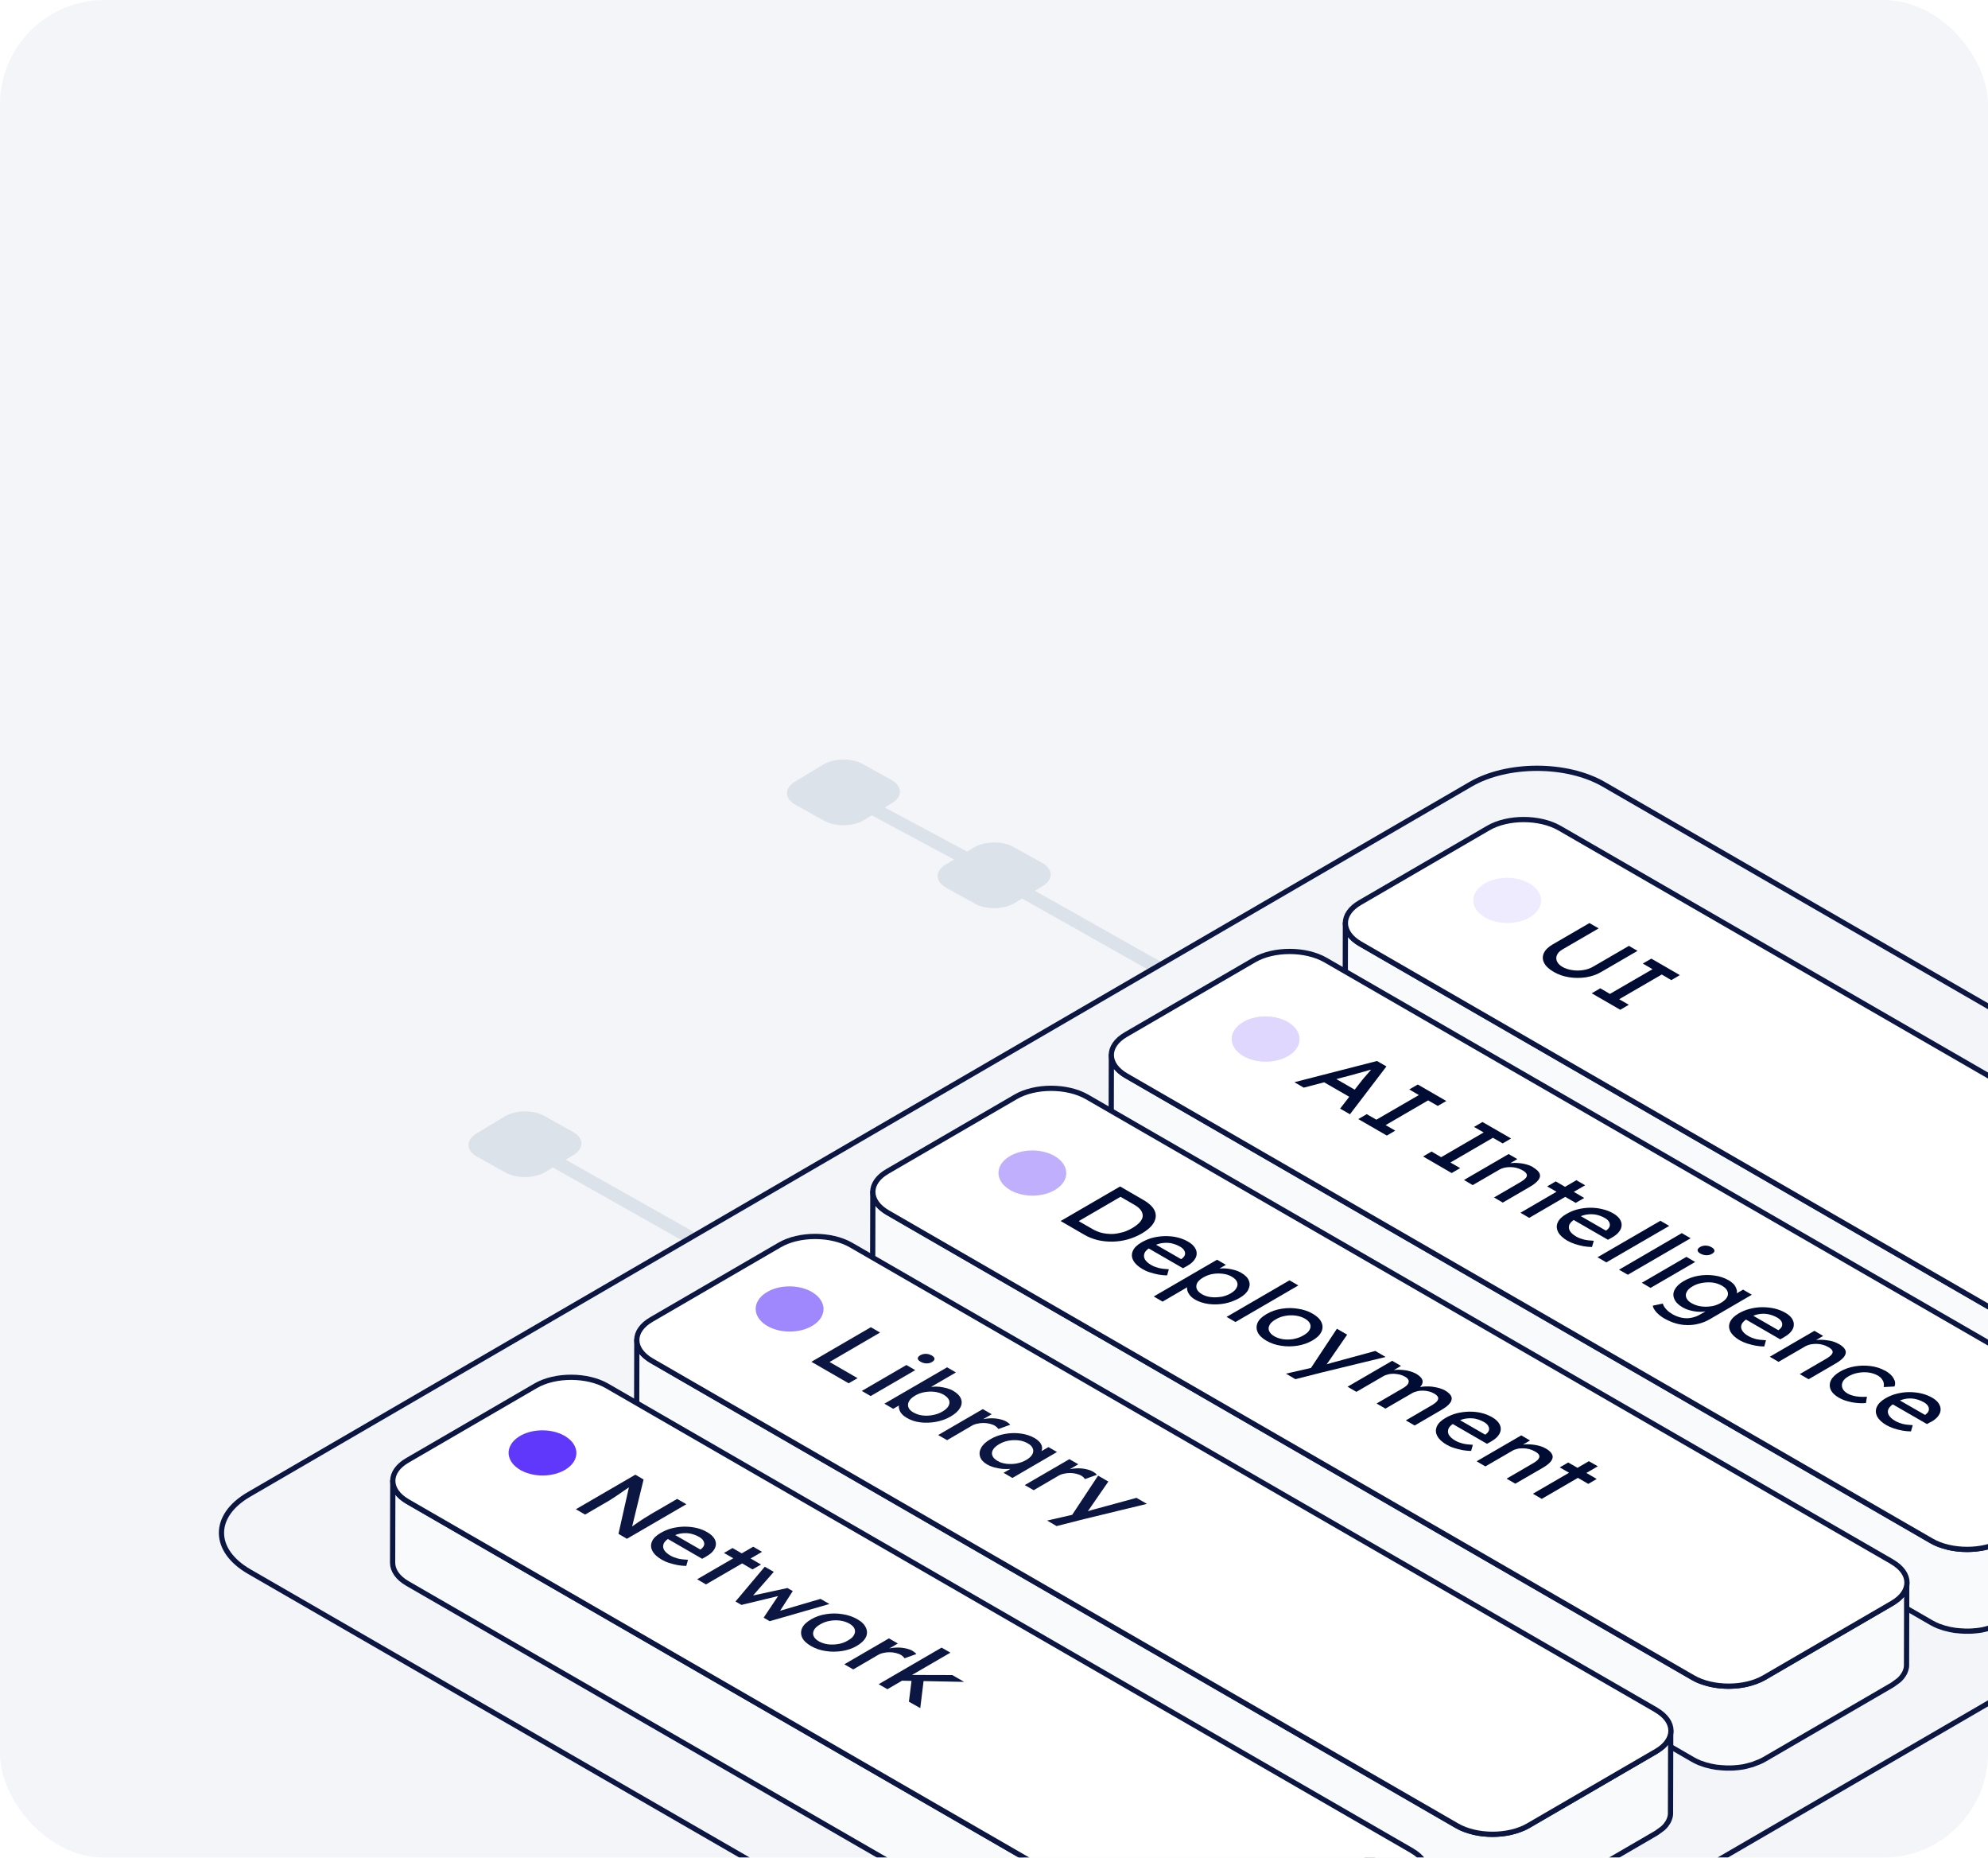 <svg xmlns="http://www.w3.org/2000/svg" width="304" height="284" fill="none" viewBox="0 0 304 284"><g filter="url(#filter0_b_14_971)"><g clip-path="url(#clip0_14_971)"><rect width="304" height="284" fill="#F3F5F8" rx="16"/><path stroke="#DCE2EA" stroke-miterlimit="10" stroke-width="2" d="M154.211 135.046L188.347 154.303"/><path stroke="#DCE2EA" stroke-miterlimit="10" stroke-width="2" d="M82.462 176.167L116.597 195.423"/><path fill="#DCE2EA" d="M87.614 173.051C89.312 173.995 89.345 175.577 87.694 176.578L83.403 179.177C81.745 180.177 79.031 180.226 77.333 179.282L72.929 176.828C71.23 175.884 71.198 174.31 72.856 173.301L77.148 170.702C78.806 169.702 81.519 169.653 83.218 170.597L87.622 173.051H87.614Z"/><path fill="#DCE2EA" d="M159.364 131.931C161.063 132.876 161.095 134.457 159.444 135.458L155.153 138.057C153.495 139.058 150.782 139.106 149.083 138.162L144.679 135.708C142.98 134.764 142.948 133.19 144.607 132.182L148.898 129.583C150.556 128.582 153.269 128.534 154.968 129.478L159.372 131.931H159.364Z"/><path stroke="#DCE2EA" stroke-miterlimit="10" stroke-width="2" d="M131.167 122.372L151.164 133.088"/><path fill="#DCE2EA" d="M136.319 119.257C138.017 120.201 138.05 121.783 136.399 122.783L132.108 125.382C130.449 126.383 127.736 126.431 126.038 125.487L121.634 123.034C119.935 122.089 119.903 120.516 121.561 119.507L125.852 116.908C127.511 115.907 130.224 115.859 131.923 116.803L136.327 119.257H136.319Z"/><path fill="#F3F5F8" stroke="#0B1742" stroke-linejoin="round" stroke-width=".8" d="M385.797 201.055C391.435 204.313 391.465 209.587 385.858 212.845L199.037 321.41C193.43 324.668 184.322 324.668 178.685 321.41L38.114 240.274C32.477 237.016 32.446 231.742 38.053 228.484L224.875 119.904C230.482 116.646 239.589 116.646 245.227 119.904L385.797 201.055Z"/><path fill="#F9FAFB" stroke="#0B1742" stroke-linejoin="round" stroke-width=".8" d="M363.742 201.665C363.742 201.665 363.742 201.727 363.712 201.757C363.619 202.003 363.497 202.233 363.343 202.479C363.312 202.525 363.281 202.556 363.251 202.602C363.082 202.833 362.882 203.063 362.636 203.278C362.483 203.416 362.283 203.539 362.099 203.678C361.945 203.785 361.807 203.908 361.622 204.016L342.035 215.399C341.574 215.66 341.052 215.875 340.514 216.06C340.33 216.121 340.13 216.183 339.93 216.244C339.669 216.321 339.423 216.382 339.162 216.444C338.855 216.505 338.548 216.567 338.225 216.598C338.148 216.598 338.071 216.628 337.995 216.628C337.565 216.674 337.134 216.69 336.704 216.705C336.627 216.705 336.566 216.705 336.489 216.705C336.059 216.705 335.629 216.674 335.214 216.628C335.153 216.628 335.091 216.628 335.014 216.613C334.6 216.567 334.185 216.49 333.77 216.398C333.693 216.382 333.616 216.367 333.555 216.336C333.186 216.244 332.833 216.137 332.48 216.014C332.418 215.998 332.357 215.968 332.295 215.952C331.88 215.799 331.481 215.614 331.128 215.399L208.012 144.301C207.628 144.086 207.305 143.84 207.013 143.594C206.153 142.842 205.738 141.981 205.738 141.121L205.707 153.642C205.707 154.794 206.46 155.946 207.981 156.822L331.112 227.904C331.466 228.104 331.834 228.288 332.218 228.442C332.234 228.442 332.264 228.442 332.28 228.457C332.341 228.488 332.403 228.504 332.464 228.519C332.695 228.596 332.91 228.688 333.14 228.749C333.263 228.78 333.401 228.811 333.524 228.841C333.601 228.857 333.662 228.872 333.739 228.903C333.801 228.903 333.862 228.934 333.939 228.949C334.185 228.995 334.446 229.041 334.707 229.087C334.799 229.087 334.891 229.103 334.984 229.118C335.045 229.118 335.106 229.118 335.183 229.133C335.275 229.133 335.368 229.164 335.46 229.164C335.706 229.179 335.967 229.195 336.228 229.21C336.305 229.21 336.382 229.21 336.458 229.21C336.535 229.21 336.597 229.21 336.673 229.21C336.781 229.21 336.904 229.21 337.011 229.21C337.303 229.21 337.58 229.179 337.872 229.149C337.902 229.149 337.933 229.149 337.964 229.149C338.041 229.149 338.118 229.133 338.194 229.118C338.409 229.087 338.64 229.072 338.855 229.026C338.947 229.01 339.039 228.98 339.132 228.964C339.393 228.903 339.654 228.841 339.9 228.765C340.038 228.734 340.176 228.703 340.314 228.657C340.376 228.642 340.422 228.596 340.483 228.58C341.021 228.396 341.543 228.181 342.004 227.92L361.592 216.536C361.592 216.536 361.653 216.505 361.684 216.475C361.837 216.382 361.93 216.29 362.068 216.198C362.252 216.06 362.452 215.937 362.606 215.799C362.606 215.799 362.636 215.768 362.652 215.768C362.836 215.599 362.99 215.43 363.128 215.261C363.159 215.215 363.174 215.184 363.205 215.138C363.235 215.092 363.266 215.061 363.297 215.015C363.343 214.938 363.404 214.877 363.435 214.8C363.512 214.662 363.589 214.508 363.635 214.37C363.635 214.355 363.635 214.324 363.65 214.308C363.65 214.278 363.666 214.247 363.681 214.232C363.712 214.139 363.742 214.047 363.758 213.955C363.788 213.802 363.804 213.663 363.804 213.51C363.804 213.494 363.804 213.464 363.804 213.448L363.835 200.928C363.835 201.189 363.788 201.45 363.696 201.711L363.742 201.665Z"/><path fill="#fff" stroke="#0B1742" stroke-linejoin="round" stroke-width=".8" d="M361.591 197.702C364.618 199.453 364.633 202.264 361.638 204.016L342.05 215.399C339.055 217.151 334.154 217.151 331.143 215.399L208.012 144.301C204.985 142.55 204.97 139.723 207.981 137.987L227.568 126.604C230.564 124.852 235.449 124.868 238.476 126.604L361.607 197.686L361.591 197.702Z"/><path fill="#F9FAFB" stroke="#0B1742" stroke-linejoin="round" stroke-width=".8" d="M327.951 221.846C327.951 221.846 327.951 221.907 327.921 221.938C327.828 222.184 327.706 222.414 327.552 222.66C327.521 222.706 327.49 222.737 327.46 222.783C327.291 223.014 327.091 223.244 326.845 223.459C326.692 223.597 326.492 223.72 326.307 223.858C326.154 223.966 326.016 224.089 325.831 224.196L306.244 235.58C305.783 235.841 305.261 236.056 304.723 236.241C304.539 236.302 304.339 236.364 304.139 236.425C303.878 236.502 303.632 236.563 303.371 236.625C303.064 236.686 302.757 236.748 302.434 236.778C302.357 236.778 302.28 236.809 302.204 236.809C301.773 236.855 301.343 236.871 300.913 236.886C300.836 236.886 300.775 236.886 300.698 236.886C300.268 236.886 299.838 236.855 299.423 236.809C299.362 236.809 299.3 236.809 299.223 236.794C298.808 236.748 298.394 236.671 297.979 236.579C297.902 236.563 297.825 236.548 297.764 236.517C297.395 236.425 297.042 236.318 296.688 236.195C296.627 236.179 296.566 236.149 296.504 236.133C296.089 235.98 295.69 235.795 295.337 235.58L172.221 164.467C171.837 164.252 171.514 164.006 171.222 163.76C170.362 163.007 169.947 162.147 169.947 161.287L169.916 173.807C169.916 174.959 170.669 176.112 172.19 176.987L295.321 248.07C295.674 248.27 296.043 248.454 296.427 248.608C296.443 248.608 296.473 248.608 296.489 248.623C296.55 248.654 296.612 248.669 296.673 248.684C296.904 248.761 297.119 248.853 297.349 248.915C297.472 248.946 297.61 248.976 297.733 249.007C297.81 249.022 297.871 249.038 297.948 249.068C298.01 249.068 298.071 249.099 298.148 249.115C298.394 249.161 298.655 249.207 298.916 249.253C299.008 249.253 299.1 249.268 299.193 249.284C299.254 249.284 299.315 249.284 299.392 249.299C299.484 249.299 299.577 249.33 299.669 249.33C299.915 249.345 300.176 249.36 300.437 249.376C300.514 249.376 300.591 249.376 300.667 249.376C300.744 249.376 300.806 249.376 300.882 249.376C300.99 249.376 301.113 249.376 301.22 249.376C301.512 249.376 301.789 249.345 302.081 249.314C302.111 249.314 302.142 249.314 302.173 249.314C302.25 249.314 302.326 249.299 302.403 249.284C302.618 249.253 302.849 249.237 303.064 249.191C303.156 249.176 303.248 249.145 303.34 249.13C303.602 249.068 303.863 249.007 304.109 248.93C304.247 248.899 304.385 248.869 304.523 248.823C304.585 248.807 304.631 248.761 304.692 248.746C305.23 248.561 305.752 248.346 306.213 248.085L325.801 236.702C325.801 236.702 325.862 236.671 325.893 236.64C326.046 236.548 326.139 236.456 326.277 236.364C326.461 236.225 326.661 236.102 326.814 235.964C326.814 235.964 326.845 235.933 326.861 235.933C327.045 235.764 327.199 235.595 327.337 235.426C327.368 235.38 327.383 235.35 327.414 235.304C327.444 235.257 327.475 235.227 327.506 235.181C327.552 235.104 327.613 235.042 327.644 234.966C327.721 234.827 327.798 234.674 327.844 234.535C327.844 234.52 327.844 234.489 327.859 234.474C327.859 234.443 327.874 234.413 327.89 234.397C327.921 234.305 327.951 234.213 327.967 234.121C327.997 233.967 328.013 233.829 328.013 233.675C328.013 233.66 328.013 233.629 328.013 233.614L328.043 221.093C328.043 221.354 327.997 221.616 327.905 221.877L327.951 221.846Z"/><path fill="#fff" stroke="#0B1742" stroke-linejoin="round" stroke-width=".8" d="M325.801 217.867C328.827 219.619 328.842 222.43 325.847 224.181L306.259 235.565C303.264 237.316 298.363 237.316 295.352 235.565L172.221 164.467C169.194 162.716 169.179 159.889 172.19 158.153L191.777 146.769C194.773 145.018 199.658 145.033 202.685 146.769L325.816 217.852L325.801 217.867Z"/><path fill="#F9FAFB" stroke="#0B1742" stroke-linejoin="round" stroke-width=".8" d="M291.48 242.756C291.48 242.756 291.48 242.818 291.449 242.849C291.357 243.094 291.234 243.325 291.08 243.571C291.05 243.617 291.019 243.647 290.988 243.693C290.819 243.924 290.619 244.154 290.374 244.369C290.22 244.508 290.02 244.631 289.836 244.769C289.682 244.876 289.544 244.999 289.36 245.107L269.772 256.491C269.311 256.752 268.789 256.967 268.251 257.151C268.067 257.213 267.867 257.274 267.668 257.335C267.407 257.412 267.161 257.474 266.9 257.535C266.592 257.597 266.285 257.658 265.962 257.689C265.886 257.689 265.809 257.72 265.732 257.72C265.302 257.766 264.872 257.781 264.442 257.796C264.365 257.796 264.303 257.796 264.226 257.796C263.796 257.796 263.366 257.766 262.951 257.72C262.89 257.72 262.828 257.72 262.752 257.704C262.337 257.658 261.922 257.581 261.507 257.489C261.431 257.474 261.354 257.458 261.292 257.428C260.924 257.335 260.57 257.228 260.217 257.105C260.155 257.09 260.094 257.059 260.032 257.044C259.618 256.89 259.218 256.706 258.865 256.491L135.749 185.392C135.365 185.177 135.042 184.932 134.751 184.686C133.89 183.933 133.475 183.073 133.475 182.212L133.445 194.733C133.445 195.885 134.198 197.037 135.718 197.913L258.85 268.996C259.203 269.195 259.572 269.38 259.956 269.533C259.971 269.533 260.002 269.533 260.017 269.549C260.079 269.579 260.14 269.595 260.201 269.61C260.432 269.687 260.647 269.779 260.877 269.841C261 269.871 261.139 269.902 261.262 269.933C261.338 269.948 261.4 269.964 261.477 269.994C261.538 269.994 261.599 270.025 261.676 270.04C261.922 270.086 262.183 270.133 262.444 270.179C262.537 270.179 262.629 270.194 262.721 270.209C262.782 270.209 262.844 270.209 262.921 270.225C263.013 270.225 263.105 270.255 263.197 270.255C263.443 270.271 263.704 270.286 263.965 270.301C264.042 270.301 264.119 270.301 264.196 270.301C264.273 270.301 264.334 270.301 264.411 270.301C264.518 270.301 264.641 270.301 264.749 270.301C265.041 270.301 265.317 270.271 265.609 270.24C265.64 270.24 265.671 270.24 265.701 270.24C265.778 270.24 265.855 270.225 265.932 270.209C266.147 270.179 266.377 270.163 266.592 270.117C266.685 270.102 266.777 270.071 266.869 270.056C267.13 269.994 267.391 269.933 267.637 269.856C267.775 269.825 267.914 269.795 268.052 269.748C268.113 269.733 268.159 269.687 268.221 269.672C268.758 269.487 269.281 269.272 269.742 269.011L289.329 257.627C289.329 257.627 289.39 257.597 289.421 257.566C289.575 257.474 289.667 257.382 289.805 257.289C289.99 257.151 290.189 257.028 290.343 256.89C290.343 256.89 290.374 256.859 290.389 256.859C290.573 256.69 290.727 256.521 290.865 256.352C290.896 256.306 290.911 256.275 290.942 256.229C290.973 256.183 291.003 256.153 291.034 256.106C291.08 256.03 291.142 255.968 291.172 255.891C291.249 255.753 291.326 255.599 291.372 255.461C291.372 255.446 291.372 255.415 291.388 255.4C291.388 255.369 291.403 255.338 291.418 255.323C291.449 255.231 291.48 255.139 291.495 255.046C291.526 254.893 291.541 254.755 291.541 254.601C291.541 254.586 291.541 254.555 291.541 254.539L291.572 242.019C291.572 242.28 291.526 242.541 291.434 242.802L291.48 242.756Z"/><path fill="#fff" stroke="#0B1742" stroke-linejoin="round" stroke-width=".8" d="M289.329 238.777C292.355 240.529 292.371 243.34 289.375 245.091L269.788 256.475C266.792 258.226 261.891 258.226 258.88 256.475L135.749 185.392C132.723 183.641 132.707 180.814 135.719 179.078L155.306 167.694C158.302 165.943 163.187 165.958 166.213 167.694L289.344 238.777H289.329Z"/><path fill="#F9FAFB" stroke="#0B1742" stroke-linejoin="round" stroke-width=".8" d="M255.387 265.401C255.387 265.401 255.387 265.462 255.357 265.493C255.264 265.739 255.142 265.969 254.988 266.215C254.957 266.261 254.926 266.292 254.896 266.338C254.727 266.568 254.527 266.799 254.281 267.014C254.128 267.152 253.928 267.275 253.744 267.413C253.59 267.521 253.452 267.644 253.267 267.751L233.68 279.135C233.219 279.396 232.697 279.611 232.159 279.796C231.975 279.857 231.775 279.919 231.575 279.98C231.314 280.057 231.068 280.118 230.807 280.18C230.5 280.241 230.193 280.303 229.87 280.333C229.793 280.333 229.716 280.364 229.64 280.364C229.209 280.41 228.779 280.426 228.349 280.441C228.272 280.441 228.211 280.441 228.134 280.441C227.704 280.441 227.274 280.41 226.859 280.364C226.798 280.364 226.736 280.364 226.659 280.349C226.244 280.303 225.83 280.226 225.415 280.134C225.338 280.118 225.261 280.103 225.2 280.072C224.831 279.98 224.478 279.872 224.124 279.75C224.063 279.734 224.002 279.703 223.94 279.688C223.525 279.534 223.126 279.35 222.773 279.135L99.657 208.037C99.273 207.822 98.95 207.576 98.658 207.33C97.798 206.578 97.383 205.717 97.383 204.857L97.352 217.377C97.352 218.53 98.105 219.682 99.626 220.558L222.757 291.64C223.111 291.84 223.479 292.024 223.863 292.178C223.879 292.178 223.909 292.178 223.925 292.193C223.986 292.224 224.048 292.239 224.109 292.255C224.34 292.332 224.555 292.424 224.785 292.485C224.908 292.516 225.046 292.547 225.169 292.577C225.246 292.593 225.307 292.608 225.384 292.639C225.446 292.639 225.507 292.67 225.584 292.685C225.83 292.731 226.091 292.777 226.352 292.823C226.444 292.823 226.536 292.838 226.629 292.854C226.69 292.854 226.751 292.854 226.828 292.869C226.92 292.869 227.013 292.9 227.105 292.9C227.351 292.915 227.612 292.931 227.873 292.946C227.95 292.946 228.027 292.946 228.103 292.946C228.18 292.946 228.242 292.946 228.318 292.946C228.426 292.946 228.549 292.946 228.656 292.946C228.948 292.946 229.225 292.915 229.517 292.885C229.547 292.885 229.578 292.885 229.609 292.885C229.686 292.885 229.763 292.869 229.839 292.854C230.054 292.823 230.285 292.808 230.5 292.762C230.592 292.746 230.684 292.716 230.776 292.7C231.038 292.639 231.299 292.577 231.545 292.501C231.683 292.47 231.821 292.439 231.959 292.393C232.021 292.378 232.067 292.332 232.128 292.316C232.666 292.132 233.188 291.917 233.649 291.656L253.237 280.272C253.237 280.272 253.298 280.241 253.329 280.21C253.482 280.118 253.575 280.026 253.713 279.934C253.897 279.796 254.097 279.673 254.251 279.534C254.251 279.534 254.281 279.504 254.297 279.504C254.481 279.335 254.635 279.166 254.773 278.997C254.804 278.951 254.819 278.92 254.85 278.874C254.88 278.828 254.911 278.797 254.942 278.751C254.988 278.674 255.049 278.613 255.08 278.536C255.157 278.398 255.234 278.244 255.28 278.106C255.28 278.09 255.28 278.06 255.295 278.044C255.295 278.014 255.311 277.983 255.326 277.968C255.357 277.875 255.387 277.783 255.403 277.691C255.433 277.537 255.449 277.399 255.449 277.245C255.449 277.23 255.449 277.199 255.449 277.184L255.48 264.664C255.48 264.925 255.433 265.186 255.341 265.447L255.387 265.401Z"/><path fill="#fff" stroke="#0B1742" stroke-linejoin="round" stroke-width=".8" d="M253.236 261.422C256.263 263.173 256.278 265.984 253.283 267.736L233.695 279.119C230.699 280.871 225.799 280.871 222.788 279.119L99.657 208.037C96.63 206.285 96.615 203.459 99.626 201.723L119.213 190.339C122.209 188.588 127.094 188.603 130.121 190.339L253.252 261.422H253.236Z"/><path fill="#F9FAFB" stroke="#0B1742" stroke-linejoin="round" stroke-width=".8" d="M218.073 286.935C218.073 286.935 218.073 286.997 218.042 287.027C217.95 287.273 217.827 287.503 217.673 287.749C217.643 287.795 217.612 287.826 217.581 287.872C217.412 288.103 217.212 288.333 216.967 288.548C216.813 288.686 216.613 288.809 216.429 288.948C216.275 289.055 216.137 289.178 215.953 289.286L196.365 300.669C195.904 300.93 195.382 301.145 194.844 301.33C194.66 301.391 194.46 301.453 194.261 301.514C194 301.591 193.754 301.652 193.493 301.714C193.185 301.775 192.878 301.837 192.555 301.868C192.479 301.868 192.402 301.898 192.325 301.898C191.895 301.944 191.465 301.96 191.035 301.975C190.958 301.975 190.896 301.975 190.819 301.975C190.389 301.975 189.959 301.944 189.544 301.898C189.483 301.898 189.421 301.898 189.345 301.883C188.93 301.837 188.515 301.76 188.1 301.668C188.023 301.652 187.947 301.637 187.885 301.606C187.517 301.514 187.163 301.407 186.81 301.284C186.748 301.268 186.687 301.238 186.625 301.222C186.211 301.069 185.811 300.884 185.458 300.669L62.342 229.571C61.958 229.356 61.635 229.11 61.343 228.864C60.483 228.112 60.068 227.251 60.068 226.391L60.038 238.912C60.038 240.064 60.791 241.216 62.311 242.092L185.443 313.174C185.796 313.374 186.165 313.558 186.549 313.712C186.564 313.712 186.595 313.712 186.61 313.727C186.672 313.758 186.733 313.774 186.794 313.789C187.025 313.866 187.24 313.958 187.47 314.019C187.593 314.05 187.732 314.081 187.854 314.111C187.931 314.127 187.993 314.142 188.07 314.173C188.131 314.173 188.192 314.204 188.269 314.219C188.515 314.265 188.776 314.311 189.037 314.357C189.13 314.357 189.222 314.373 189.314 314.388C189.375 314.388 189.437 314.388 189.514 314.403C189.606 314.403 189.698 314.434 189.79 314.434C190.036 314.449 190.297 314.465 190.558 314.48C190.635 314.48 190.712 314.48 190.789 314.48C190.866 314.48 190.927 314.48 191.004 314.48C191.111 314.48 191.234 314.48 191.342 314.48C191.634 314.48 191.91 314.449 192.202 314.419C192.233 314.419 192.264 314.419 192.294 314.419C192.371 314.419 192.448 314.403 192.525 314.388C192.74 314.357 192.97 314.342 193.185 314.296C193.277 314.28 193.37 314.25 193.462 314.234C193.723 314.173 193.984 314.112 194.23 314.035C194.368 314.004 194.506 313.973 194.645 313.927C194.706 313.912 194.752 313.866 194.814 313.85C195.351 313.666 195.874 313.451 196.335 313.19L215.922 301.806C215.922 301.806 215.983 301.775 216.014 301.745C216.168 301.652 216.26 301.56 216.398 301.468C216.583 301.33 216.782 301.207 216.936 301.069C216.936 301.069 216.967 301.038 216.982 301.038C217.166 300.869 217.32 300.7 217.458 300.531C217.489 300.485 217.504 300.454 217.535 300.408C217.566 300.362 217.596 300.331 217.627 300.285C217.673 300.208 217.735 300.147 217.765 300.07C217.842 299.932 217.919 299.778 217.965 299.64C217.965 299.625 217.965 299.594 217.981 299.578C217.981 299.548 217.996 299.517 218.011 299.502C218.042 299.41 218.073 299.317 218.088 299.225C218.119 299.072 218.134 298.933 218.134 298.78C218.134 298.764 218.134 298.734 218.134 298.718L218.165 286.198C218.165 286.459 218.119 286.72 218.027 286.981L218.073 286.935Z"/><path fill="#fff" stroke="#0B1742" stroke-linejoin="round" stroke-width=".8" d="M215.922 282.956C218.948 284.707 218.964 287.519 215.968 289.27L196.381 300.654C193.385 302.405 188.484 302.405 185.473 300.654L62.342 229.571C59.316 227.82 59.3 224.993 62.311 223.257L81.898 211.873C84.894 210.122 89.779 210.137 92.806 211.873L215.937 282.956H215.922Z"/><path fill="#010C35" d="M256.878 149.079L255.572 149.847L254.112 148.987L247.599 152.766L249.074 153.611L247.768 154.379L243.405 151.86L244.711 151.092L246.185 151.952L252.699 148.173L251.209 147.312L252.515 146.56L256.878 149.079Z"/><path fill="#010C35" d="M250.425 145.361L244.818 148.618C244.142 149.017 243.358 149.279 242.498 149.417C241.638 149.54 240.778 149.54 239.917 149.402C239.042 149.263 238.273 148.987 237.567 148.572C236.86 148.157 236.369 147.712 236.123 147.205C235.862 146.713 235.862 146.206 236.077 145.715C236.307 145.223 236.768 144.762 237.444 144.378L243.051 141.121L244.465 141.935L238.965 145.131C238.519 145.392 238.227 145.668 238.089 146.006C237.951 146.329 237.935 146.652 238.089 146.974C238.227 147.297 238.504 147.573 238.919 147.819C239.333 148.065 239.856 148.234 240.409 148.311C240.962 148.403 241.53 148.403 242.083 148.311C242.652 148.234 243.143 148.05 243.589 147.804L249.089 144.608L250.441 145.392L250.425 145.361Z"/><path fill="#010C35" d="M212.009 163.04L206.433 170.353L204.927 169.492L206.325 167.68L202.484 165.467L199.366 166.282L197.937 165.452L210.565 162.21L212.009 163.04ZM204.359 164.976L207.155 166.589L208.322 165.099C208.322 165.099 208.46 164.93 208.614 164.745C208.783 164.576 208.937 164.377 209.136 164.146C209.321 163.931 209.505 163.731 209.659 163.547H209.674L209.52 163.562C209.213 163.655 208.891 163.747 208.568 163.839C208.23 163.931 207.907 164.023 207.615 164.1C207.308 164.192 207.062 164.254 206.863 164.315L204.343 164.976"/><path fill="#010C35" d="M231.074 174.055L229.784 174.808L228.294 173.948L221.795 177.727L223.285 178.587L221.98 179.34L217.617 176.805L218.907 176.052L220.382 176.913L226.88 173.133L225.405 172.288L226.696 171.536L231.074 174.055Z"/><path fill="#010C35" d="M221.165 168.325L219.86 169.077L218.385 168.232L211.886 172.012L213.361 172.857L212.071 173.609L207.708 171.09L208.998 170.337L210.473 171.182L216.971 167.418L215.497 166.558L216.802 165.805L221.165 168.325Z"/><path fill="#010C35" d="M242.396 181.214L240.66 182.213L242.258 183.15L240.952 183.903L239.354 182.981L233.839 186.192L232.503 185.408L238.018 182.197L236.589 181.383L237.895 180.615L239.324 181.445L241.06 180.431L242.396 181.214Z"/><path fill="#010C35" d="M255.255 187.42L245.638 192.997L244.286 192.213L253.903 186.637L255.255 187.42Z"/><path fill="#010C35" d="M258.527 189.31L248.925 194.886L247.574 194.118L257.175 188.526L258.527 189.31Z"/><path fill="#010C35" d="M246.467 189.218L245.884 189.54L240.645 186.514C240.353 186.729 240.123 186.959 240 187.19C239.862 187.512 239.877 187.835 240.046 188.158C240.23 188.48 240.553 188.772 241.029 189.049C241.367 189.248 241.751 189.387 242.151 189.494C242.565 189.602 243.088 189.663 243.718 189.694L243.441 190.646C243.026 190.646 242.596 190.6 242.135 190.524C241.674 190.431 241.244 190.324 240.814 190.186C240.384 190.032 240.015 189.878 239.693 189.694C238.986 189.279 238.51 188.834 238.264 188.357C238.018 187.866 237.987 187.374 238.202 186.898C238.417 186.406 238.863 185.976 239.539 185.592C240.092 185.27 240.645 185.039 241.26 184.885C241.874 184.732 242.504 184.655 243.134 184.64C243.764 184.64 244.393 184.701 245.008 184.855C245.622 184.993 246.176 185.208 246.683 185.5C247.128 185.761 247.451 186.038 247.681 186.36C247.881 186.683 248.004 187.005 247.973 187.343C247.958 187.666 247.835 188.004 247.574 188.327C247.328 188.649 246.959 188.941 246.467 189.218ZM245.576 188.142L245.669 188.081C245.914 187.897 246.083 187.697 246.145 187.482C246.206 187.251 246.176 187.036 246.053 186.806C245.93 186.575 245.715 186.391 245.423 186.222C244.947 185.945 244.455 185.776 243.963 185.684C243.472 185.607 242.965 185.623 242.458 185.715C242.212 185.761 241.982 185.838 241.736 185.93L245.576 188.142Z"/><path fill="#010C35" d="M234.408 178.449C234.93 178.756 235.268 179.063 235.422 179.386C235.56 179.708 235.514 180.031 235.268 180.369C235.022 180.707 234.592 181.076 233.947 181.444L229.799 183.856L228.462 183.073L232.533 180.707C232.918 180.476 233.179 180.261 233.348 180.062C233.501 179.847 233.532 179.647 233.424 179.447C233.332 179.278 233.163 179.124 232.902 178.971C232.856 178.94 232.81 178.925 232.764 178.894C232.503 178.74 232.226 178.633 231.919 178.556C231.627 178.479 231.32 178.433 231.013 178.433C230.705 178.433 230.398 178.449 230.106 178.51C229.814 178.571 229.568 178.664 229.338 178.787L225.206 181.183L224.545 180.799L224.207 180.599L223.869 180.4L230.69 176.436L232.026 177.204L230.951 177.834C231.151 177.819 231.351 177.788 231.581 177.788C232.088 177.788 232.595 177.834 233.102 177.942C233.593 178.049 234.039 178.218 234.408 178.418V178.449Z"/><path fill="#010C35" d="M261.722 190.677C262.014 190.846 262.152 191.015 262.168 191.2C262.183 191.384 262.045 191.538 261.784 191.691C261.538 191.845 261.246 191.906 260.939 191.906C260.616 191.906 260.324 191.814 260.032 191.661C259.741 191.507 259.602 191.323 259.587 191.138C259.587 190.969 259.71 190.8 259.971 190.647C260.232 190.493 260.509 190.432 260.831 190.432C261.139 190.432 261.446 190.524 261.722 190.677Z"/><path fill="#010C35" d="M295.259 217.393L294.66 217.715L289.437 214.704C289.145 214.919 288.914 215.15 288.791 215.38C288.638 215.703 288.653 216.01 288.822 216.333C289.006 216.655 289.329 216.963 289.821 217.239C290.159 217.439 290.543 217.577 290.927 217.685C291.342 217.792 291.864 217.854 292.494 217.884L292.217 218.837C291.802 218.837 291.372 218.791 290.911 218.714C290.466 218.637 290.02 218.514 289.59 218.376C289.175 218.238 288.791 218.069 288.469 217.884C287.777 217.485 287.301 217.024 287.04 216.548C286.81 216.056 286.779 215.58 286.994 215.104C287.209 214.612 287.639 214.182 288.315 213.783C288.868 213.46 289.437 213.23 290.051 213.076C290.666 212.922 291.295 212.83 291.925 212.83C292.555 212.83 293.17 212.892 293.784 213.03C294.399 213.168 294.967 213.398 295.474 213.69C295.92 213.952 296.242 214.228 296.457 214.551C296.657 214.873 296.78 215.196 296.749 215.534C296.749 215.872 296.611 216.194 296.365 216.517C296.119 216.84 295.751 217.132 295.259 217.408V217.393ZM294.368 216.317L294.46 216.256C294.706 216.072 294.875 215.872 294.936 215.657C294.998 215.426 294.967 215.196 294.844 214.981C294.721 214.766 294.506 214.566 294.214 214.397C293.738 214.121 293.247 213.952 292.755 213.859C292.263 213.767 291.741 213.783 291.234 213.89C291.004 213.952 290.773 214.013 290.527 214.105L294.368 216.317Z"/><path fill="#010C35" d="M288.269 209.543C288.884 209.896 289.314 210.28 289.56 210.726C289.821 211.156 289.867 211.571 289.698 211.97L288.039 212.062C288.1 211.862 288.1 211.663 288.054 211.432C288.008 211.202 287.9 211.002 287.747 210.802C287.593 210.603 287.409 210.449 287.178 210.311C286.764 210.08 286.287 209.911 285.765 209.835C285.243 209.773 284.705 209.773 284.152 209.881C283.599 209.973 283.123 210.157 282.662 210.418C282.201 210.679 281.924 210.956 281.771 211.279C281.632 211.601 281.617 211.908 281.74 212.231C281.863 212.538 282.124 212.815 282.523 213.045C282.754 213.184 283.03 213.291 283.322 213.368C283.63 213.46 283.952 213.506 284.336 213.537C284.705 213.568 285.089 213.568 285.488 213.537L285.335 214.505C284.659 214.566 283.937 214.52 283.169 214.382C282.401 214.228 281.725 213.998 281.172 213.675C280.542 213.306 280.127 212.892 279.927 212.415C279.743 211.939 279.758 211.463 280.004 210.987C280.25 210.51 280.711 210.08 281.371 209.696C282.032 209.312 282.8 209.036 283.614 208.897C284.444 208.759 285.258 208.744 286.072 208.851C286.886 208.959 287.608 209.189 288.254 209.558L288.269 209.543Z"/><path fill="#010C35" d="M281.172 205.456C281.694 205.763 282.032 206.071 282.17 206.378C282.324 206.7 282.262 207.023 282.032 207.376C281.786 207.714 281.356 208.083 280.711 208.452L276.563 210.864L275.211 210.08L279.282 207.714C279.666 207.484 279.943 207.269 280.096 207.069C280.265 206.854 280.281 206.654 280.188 206.47C280.096 206.301 279.927 206.147 279.666 205.994C279.62 205.963 279.574 205.948 279.528 205.917C279.267 205.763 278.99 205.656 278.683 205.579C278.391 205.502 278.068 205.456 277.776 205.456C277.469 205.456 277.177 205.471 276.87 205.533C276.594 205.594 276.332 205.687 276.102 205.809L271.969 208.206L271.309 207.822L270.971 207.622L270.633 207.423L277.454 203.459L278.79 204.242L277.715 204.872C277.915 204.857 278.114 204.826 278.345 204.826C278.852 204.826 279.359 204.888 279.866 204.98C280.373 205.087 280.803 205.256 281.172 205.471V205.456Z"/><path fill="#010C35" d="M272.814 204.442L272.23 204.765L266.992 201.738C266.7 201.953 266.469 202.184 266.346 202.414C266.193 202.737 266.208 203.044 266.377 203.367C266.562 203.689 266.884 203.997 267.376 204.273C267.714 204.473 268.098 204.611 268.497 204.719C268.897 204.811 269.419 204.872 270.049 204.903L269.788 205.855C269.373 205.855 268.927 205.809 268.482 205.733C268.021 205.64 267.575 205.533 267.145 205.395C266.731 205.256 266.346 205.087 266.024 204.903C265.333 204.503 264.856 204.043 264.595 203.566C264.365 203.075 264.334 202.599 264.549 202.122C264.764 201.631 265.194 201.201 265.87 200.801C266.423 200.478 266.992 200.248 267.606 200.094C268.221 199.941 268.851 199.849 269.48 199.849C270.11 199.849 270.725 199.91 271.339 200.048C271.954 200.187 272.522 200.417 273.029 200.709C273.475 200.97 273.797 201.247 274.012 201.569C274.212 201.892 274.335 202.214 274.304 202.552C274.304 202.89 274.166 203.213 273.92 203.536C273.674 203.858 273.306 204.15 272.814 204.427V204.442ZM271.938 203.367L272.031 203.305C272.276 203.121 272.445 202.921 272.507 202.706C272.568 202.476 272.538 202.245 272.415 202.03C272.292 201.815 272.077 201.615 271.785 201.446C271.309 201.17 270.817 201.001 270.325 200.909C269.834 200.816 269.311 200.832 268.804 200.939C268.574 201.001 268.328 201.062 268.098 201.154L271.938 203.367Z"/><path fill="#010C35" d="M266.546 197.16L267.883 197.944L261.477 201.677C260.924 202 260.37 202.23 259.787 202.368C259.218 202.522 258.619 202.599 258.02 202.583C257.436 202.583 256.837 202.491 256.253 202.322C255.67 202.153 255.101 201.907 254.548 201.6C254.056 201.324 253.657 201.001 253.304 200.632C252.981 200.264 252.781 199.926 252.735 199.618L254.272 199.296C254.318 199.48 254.41 199.664 254.533 199.849C254.671 200.049 254.855 200.233 255.04 200.417C255.255 200.602 255.485 200.755 255.731 200.909C256.207 201.185 256.699 201.37 257.175 201.462C257.651 201.554 258.112 201.569 258.588 201.477C259.065 201.385 259.526 201.231 259.971 200.97L260.801 200.494C260.601 200.525 260.386 200.54 260.14 200.556C259.648 200.556 259.157 200.509 258.65 200.387C258.128 200.264 257.697 200.11 257.313 199.88C256.668 199.511 256.238 199.081 256.038 198.604C255.823 198.128 255.839 197.652 256.084 197.176C256.33 196.699 256.776 196.254 257.467 195.855C258.158 195.455 258.911 195.179 259.725 195.04C260.539 194.902 261.369 194.887 262.183 195.01C262.998 195.117 263.735 195.378 264.365 195.747C264.626 195.901 264.841 196.054 265.025 196.239C265.21 196.408 265.333 196.607 265.425 196.792C265.517 196.991 265.578 197.16 265.609 197.345C265.624 197.483 265.609 197.606 265.578 197.729L266.531 197.176L266.546 197.16ZM261.722 199.711C262.245 199.618 262.736 199.434 263.182 199.173C263.627 198.912 263.935 198.62 264.104 198.313C264.273 198.005 264.288 197.698 264.15 197.391C264.027 197.084 263.75 196.807 263.32 196.561C262.89 196.315 262.429 196.162 261.907 196.085C261.384 196.024 260.847 196.039 260.309 196.131C259.756 196.223 259.28 196.392 258.834 196.653C258.389 196.915 258.081 197.191 257.928 197.514C257.759 197.821 257.743 198.128 257.882 198.435C258.005 198.743 258.281 199.019 258.696 199.25C259.111 199.48 259.602 199.664 260.14 199.726C260.662 199.803 261.2 199.787 261.738 199.695"/><path fill="#010C35" d="M259.218 192.936L252.397 196.899L251.061 196.116L257.882 192.152L259.218 192.936Z"/><path fill="#010C35" d="M190.886 197.182C190.641 197.643 190.18 198.089 189.488 198.473C188.797 198.857 188.06 199.133 187.261 199.287C186.447 199.441 185.648 199.456 184.849 199.364C184.065 199.256 183.374 199.041 182.775 198.703C182.376 198.473 182.053 198.196 181.853 197.889C181.638 197.582 181.531 197.29 181.515 196.983L181.546 196.798L177.782 198.995L176.43 198.212L186.109 192.589L187.461 193.372L186.477 193.941C186.646 193.925 186.815 193.91 187 193.91C187.476 193.91 187.983 193.971 188.49 194.094C188.981 194.202 189.427 194.371 189.796 194.586C190.41 194.939 190.81 195.339 190.979 195.8C191.163 196.245 191.117 196.706 190.871 197.182H190.886ZM186.738 198.273C187.261 198.165 187.752 197.997 188.198 197.735C188.643 197.474 188.935 197.198 189.089 196.89C189.258 196.583 189.289 196.291 189.166 195.984C189.043 195.692 188.782 195.431 188.367 195.185C187.952 194.939 187.507 194.801 187 194.74C186.493 194.678 185.97 194.678 185.433 194.77C184.91 194.863 184.434 195.047 183.989 195.308C183.543 195.569 183.236 195.846 183.067 196.153C182.913 196.46 182.898 196.767 183.005 197.059C183.128 197.351 183.374 197.612 183.789 197.858C184.204 198.104 184.649 198.242 185.156 198.304C185.678 198.365 186.185 198.35 186.723 198.258"/><path fill="#010C35" d="M181.484 193.572L180.901 193.895L175.662 190.869C175.37 191.084 175.14 191.299 175.032 191.545C174.894 191.867 174.894 192.19 175.063 192.512C175.247 192.835 175.57 193.127 176.046 193.403C176.384 193.603 176.768 193.741 177.168 193.849C177.582 193.956 178.105 194.018 178.735 194.049L178.473 194.986C178.043 194.986 177.628 194.94 177.168 194.863C176.707 194.771 176.261 194.663 175.846 194.525C175.401 194.387 175.048 194.218 174.725 194.033C174.018 193.619 173.542 193.173 173.296 192.697C173.035 192.205 173.02 191.729 173.235 191.237C173.434 190.761 173.88 190.331 174.571 189.931C175.109 189.624 175.677 189.378 176.292 189.225C176.922 189.071 177.536 188.994 178.166 188.979C178.811 188.979 179.426 189.025 180.04 189.179C180.639 189.317 181.193 189.547 181.7 189.839C182.145 190.1 182.468 190.377 182.683 190.7C182.913 191.022 183.005 191.345 182.99 191.683C182.99 192.021 182.852 192.343 182.591 192.681C182.345 193.004 181.976 193.296 181.484 193.572ZM180.609 192.497L180.701 192.451C180.947 192.267 181.131 192.067 181.193 191.836C181.254 191.606 181.223 191.391 181.085 191.176C180.962 190.945 180.747 190.761 180.455 190.592C179.979 190.316 179.487 190.147 178.996 190.054C178.504 189.978 177.997 189.993 177.49 190.085C177.26 190.131 177.014 190.208 176.783 190.3L180.624 192.512"/><path fill="#010C35" d="M176.154 187.335C175.8 187.765 175.278 188.18 174.602 188.579C173.926 188.979 173.204 189.271 172.451 189.486C171.683 189.701 170.915 189.808 170.147 189.824C169.363 189.839 168.611 189.762 167.858 189.593C167.12 189.409 166.414 189.132 165.769 188.748L162.189 186.674L171.284 181.39L174.863 183.464C175.524 183.848 176 184.247 176.323 184.677C176.63 185.107 176.768 185.538 176.737 185.998C176.707 186.444 176.507 186.889 176.154 187.335ZM171.637 188.41C172.159 188.257 172.682 188.026 173.173 187.734C173.665 187.443 174.034 187.151 174.31 186.843C174.571 186.536 174.725 186.229 174.74 185.922C174.756 185.614 174.663 185.322 174.464 185.031C174.249 184.739 173.911 184.447 173.45 184.186L171.345 182.972L164.954 186.69L167.059 187.903C167.52 188.165 167.996 188.364 168.503 188.487C169.025 188.61 169.532 188.656 170.055 188.656C170.577 188.641 171.084 188.549 171.622 188.395"/><path fill="#010C35" d="M202.055 203.62C201.824 204.111 201.379 204.541 200.688 204.941C199.996 205.34 199.228 205.601 198.399 205.74C197.569 205.862 196.739 205.878 195.894 205.74C195.065 205.617 194.312 205.355 193.652 204.971C192.991 204.587 192.53 204.142 192.315 203.666C192.1 203.174 192.1 202.698 192.315 202.206C192.545 201.715 193.006 201.284 193.698 200.885C194.389 200.486 195.126 200.224 195.971 200.086C196.816 199.948 197.646 199.948 198.491 200.086C199.32 200.209 200.073 200.455 200.749 200.854C201.425 201.254 201.855 201.668 202.07 202.16C202.301 202.636 202.285 203.128 202.07 203.604L202.055 203.62ZM197.861 204.695C198.399 204.603 198.875 204.418 199.32 204.157C199.781 203.896 200.088 203.62 200.257 203.312C200.426 203.005 200.457 202.698 200.334 202.391C200.211 202.083 199.935 201.822 199.535 201.592C199.136 201.361 198.66 201.208 198.122 201.131C197.6 201.069 197.062 201.069 196.524 201.177C195.987 201.269 195.51 201.453 195.08 201.715C194.619 201.976 194.312 202.237 194.143 202.559C193.974 202.867 193.943 203.189 194.066 203.481C194.205 203.789 194.466 204.065 194.865 204.295C195.265 204.526 195.741 204.68 196.263 204.756C196.786 204.818 197.323 204.802 197.861 204.71"/><path fill="#010C35" d="M198.537 196.522L188.92 202.114L187.568 201.33L197.185 195.738L198.537 196.522Z"/><path fill="#010C35" d="M227.972 220.411L227.388 220.733L222.149 217.707C221.857 217.922 221.627 218.137 221.519 218.383C221.381 218.706 221.381 219.028 221.55 219.351C221.735 219.673 222.057 219.965 222.533 220.242C222.871 220.442 223.255 220.58 223.655 220.687C224.07 220.795 224.592 220.856 225.222 220.887L224.961 221.824C224.531 221.824 224.116 221.778 223.655 221.701C223.194 221.609 222.748 221.502 222.334 221.363C221.888 221.225 221.535 221.056 221.212 220.872C220.506 220.457 220.029 220.011 219.784 219.535C219.522 219.044 219.507 218.567 219.722 218.076C219.922 217.599 220.367 217.169 221.059 216.77C221.596 216.463 222.165 216.217 222.779 216.063C223.409 215.91 224.024 215.833 224.653 215.817C225.299 215.817 225.913 215.863 226.528 216.017C227.127 216.155 227.68 216.386 228.187 216.678C228.632 216.939 228.955 217.215 229.185 217.538C229.4 217.861 229.508 218.183 229.493 218.521C229.477 218.844 229.354 219.182 229.093 219.504C228.847 219.827 228.479 220.119 227.987 220.395L227.972 220.411ZM227.096 219.335L227.188 219.289C227.434 219.105 227.618 218.905 227.68 218.675C227.741 218.444 227.711 218.229 227.572 217.999C227.449 217.768 227.234 217.584 226.942 217.415C226.466 217.139 225.975 216.97 225.483 216.877C224.991 216.801 224.484 216.816 223.977 216.908C223.747 216.954 223.501 217.031 223.271 217.123L227.111 219.335"/><path fill="#010C35" d="M220.966 212.576C221.473 212.868 221.796 213.175 221.934 213.498C222.057 213.805 221.996 214.143 221.75 214.481C221.504 214.834 221.043 215.188 220.413 215.556L216.327 217.937L214.975 217.154L218.985 214.819C219.369 214.588 219.63 214.373 219.784 214.174C219.922 213.974 219.968 213.79 219.891 213.59C219.814 213.405 219.615 213.221 219.307 213.052C219.062 212.914 218.785 212.791 218.508 212.73C218.201 212.653 217.909 212.607 217.602 212.607C217.295 212.607 217.003 212.622 216.726 212.699C216.45 212.76 216.173 212.852 215.943 212.991L211.856 215.357L210.505 214.573L214.545 212.223C214.898 212.023 215.144 211.808 215.282 211.608C215.421 211.393 215.451 211.193 215.39 211.009C215.313 210.809 215.144 210.64 214.852 210.471C214.606 210.333 214.345 210.225 214.053 210.149C213.761 210.087 213.47 210.041 213.162 210.026C212.855 210.026 212.563 210.041 212.287 210.118C212.01 210.179 211.749 210.272 211.519 210.41L207.417 212.791L206.065 212.007L212.886 208.044L214.238 208.827L213.132 209.473L213.362 209.442C213.731 209.396 214.099 209.411 214.483 209.442C214.868 209.473 215.236 209.534 215.59 209.642C215.943 209.734 216.25 209.857 216.527 210.01C216.926 210.241 217.187 210.471 217.372 210.717C217.541 210.963 217.587 211.209 217.51 211.47C217.464 211.654 217.341 211.854 217.157 212.054C217.433 212.007 217.74 211.961 218.078 211.961C218.416 211.961 218.785 211.961 219.138 212.023C219.492 212.069 219.83 212.146 220.152 212.238C220.46 212.33 220.751 212.453 220.982 212.576H220.966Z"/><path fill="#010C35" d="M211.887 207.46L202.255 209.795L198.091 210.855L196.647 210.01L200.473 209.134L204.436 203.143L206.003 204.049L203.13 208.213C203.13 208.213 203.007 208.397 202.9 208.535L202.854 208.581C203.115 208.52 203.345 208.443 203.591 208.366L210.305 206.538L211.887 207.46Z"/><path fill="#010C35" d="M244.333 224.175L242.582 225.189L244.164 226.11L242.874 226.863L241.291 225.941L235.761 229.152L234.409 228.369L239.939 225.158L238.511 224.344L239.801 223.591L241.23 224.405L242.966 223.391L244.333 224.175Z"/><path fill="#010C35" d="M236.344 221.425C236.867 221.732 237.205 222.039 237.343 222.362C237.497 222.669 237.451 223.007 237.205 223.36C236.959 223.698 236.529 224.052 235.884 224.42L231.72 226.832L230.384 226.064L234.455 223.698C234.839 223.468 235.131 223.253 235.269 223.038C235.407 222.823 235.438 222.623 235.346 222.439C235.254 222.27 235.085 222.116 234.824 221.962C234.777 221.932 234.731 221.916 234.685 221.886C234.424 221.732 234.148 221.624 233.856 221.548C233.548 221.471 233.241 221.425 232.934 221.425C232.627 221.425 232.335 221.425 232.043 221.501C231.751 221.578 231.49 221.655 231.275 221.793L227.142 224.19L226.482 223.806L226.144 223.606L225.806 223.406L232.627 219.443L233.963 220.226L232.888 220.856C233.088 220.826 233.303 220.81 233.518 220.81C234.025 220.81 234.532 220.856 235.039 220.964C235.546 221.071 235.991 221.225 236.344 221.44V221.425Z"/><path fill="#0B1742" d="M134.58 203.724L126.852 208.226L131.139 210.699L129.771 211.482L124.072 208.195L133.166 202.91L134.58 203.724Z"/><path fill="#0B1742" d="M139.957 209.47L133.136 213.434L131.784 212.65L138.605 208.687L139.957 209.47Z"/><path fill="#0B1742" d="M142.461 207.212C142.753 207.381 142.891 207.55 142.906 207.734C142.906 207.903 142.783 208.072 142.522 208.226C142.277 208.379 142 208.441 141.677 208.441C141.37 208.441 141.063 208.349 140.786 208.195C140.51 208.041 140.341 207.857 140.341 207.688C140.341 207.519 140.464 207.35 140.725 207.197C140.986 207.043 141.263 206.981 141.585 206.981C141.892 206.981 142.2 207.074 142.476 207.227L142.461 207.212Z"/><path fill="#0B1742" d="M146.808 215.231C146.563 215.707 146.086 216.138 145.41 216.537C144.734 216.936 143.982 217.213 143.168 217.367C142.353 217.52 141.539 217.551 140.771 217.459C139.972 217.367 139.296 217.136 138.682 216.783C138.39 216.614 138.129 216.414 137.929 216.199C137.729 215.969 137.591 215.753 137.529 215.508C137.453 215.277 137.422 215.078 137.468 214.878L136.592 215.385L135.24 214.601L144.827 209.04L146.179 209.824L142.399 212.02H142.599C142.937 211.974 143.29 211.974 143.674 212.02C144.059 212.066 144.427 212.143 144.796 212.235C145.165 212.343 145.487 212.466 145.764 212.635C146.378 212.988 146.778 213.403 146.947 213.849C147.131 214.294 147.085 214.77 146.824 215.231H146.808ZM142.645 216.337C143.183 216.245 143.674 216.061 144.12 215.8C144.566 215.538 144.873 215.262 145.042 214.955C145.211 214.647 145.241 214.34 145.119 214.048C144.996 213.756 144.734 213.495 144.335 213.249C143.936 213.004 143.459 212.865 142.952 212.789C142.43 212.727 141.923 212.742 141.385 212.835C140.848 212.927 140.356 213.111 139.926 213.372C139.496 213.633 139.173 213.91 139.004 214.233C138.835 214.54 138.805 214.847 138.912 215.154C139.02 215.462 139.281 215.723 139.696 215.953C140.11 216.184 140.556 216.337 141.063 216.399C141.585 216.46 142.107 216.445 142.645 216.337Z"/><path fill="#0B1742" d="M153.86 217.32C154.014 217.412 154.136 217.505 154.259 217.597C154.352 217.689 154.444 217.766 154.474 217.827L152.677 218.472C152.616 218.396 152.539 218.303 152.447 218.211C152.354 218.119 152.247 218.042 152.124 217.965C151.894 217.827 151.617 217.735 151.31 217.658C151.003 217.581 150.695 217.551 150.373 217.551C150.05 217.551 149.743 217.581 149.436 217.658C149.128 217.72 148.836 217.827 148.591 217.981L144.827 220.178L143.459 219.394L150.28 215.431L151.648 216.214L150.342 216.967C150.634 216.905 150.941 216.859 151.279 216.844C151.771 216.813 152.262 216.844 152.723 216.936C153.184 217.028 153.568 217.151 153.891 217.336L153.86 217.32Z"/><path fill="#0B1742" d="M175.383 229.917L165.735 232.253L161.572 233.313L160.128 232.468L163.953 231.592L167.917 225.601L169.484 226.507L166.611 230.67C166.611 230.67 166.488 230.855 166.381 230.993L166.334 231.039C166.596 230.977 166.826 230.901 167.072 230.824L173.785 228.996L175.383 229.917Z"/><path fill="#0B1742" d="M167.118 224.971C167.272 225.063 167.395 225.155 167.517 225.247C167.61 225.339 167.702 225.416 167.732 225.478L165.92 226.123C165.858 226.046 165.781 225.954 165.689 225.862C165.597 225.77 165.49 225.693 165.367 225.616C165.136 225.478 164.86 225.385 164.552 225.309C164.245 225.232 163.938 225.201 163.615 225.201C163.293 225.201 162.985 225.232 162.678 225.309C162.371 225.37 162.079 225.478 161.833 225.631L158.069 227.828L156.702 227.045L163.523 223.081L164.89 223.865L163.585 224.617C163.876 224.556 164.184 224.51 164.522 224.494C165.013 224.464 165.505 224.494 165.966 224.587C166.427 224.679 166.811 224.802 167.133 224.986L167.118 224.971Z"/><path fill="#0B1742" d="M160.281 221.207L161.633 221.99L154.812 225.954L153.46 225.17L154.505 224.571C154.09 224.602 153.706 224.602 153.276 224.571C152.861 224.525 152.446 224.448 152.047 224.341C151.648 224.233 151.279 224.08 150.956 223.895C150.388 223.573 150.019 223.173 149.881 222.728C149.727 222.282 149.773 221.821 150.035 221.345C150.28 220.869 150.757 220.439 151.433 220.039C152.109 219.64 152.861 219.363 153.675 219.225C154.49 219.071 155.304 219.056 156.087 219.164C156.871 219.271 157.562 219.486 158.177 219.84C158.53 220.039 158.791 220.27 159.006 220.5C159.191 220.731 159.298 220.961 159.344 221.207C159.375 221.422 159.344 221.637 159.267 221.852L160.327 221.238L160.281 221.207ZM155.473 223.742C155.995 223.634 156.487 223.465 156.932 223.204C157.378 222.943 157.685 222.666 157.854 222.359C158.023 222.052 158.054 221.744 157.931 221.453C157.823 221.145 157.562 220.884 157.147 220.654C156.733 220.423 156.287 220.27 155.78 220.208C155.273 220.147 154.751 220.162 154.229 220.254C153.706 220.346 153.23 220.531 152.784 220.792C152.339 221.053 152.032 221.33 151.847 221.637C151.678 221.944 151.632 222.251 151.755 222.543C151.847 222.835 152.124 223.096 152.523 223.342C152.923 223.588 153.384 223.726 153.906 223.788C154.413 223.849 154.935 223.834 155.473 223.742Z"/><path fill="#0B1742" d="M104.96 229.971L95.865 235.256L94.574 234.503L96.172 227.39C95.85 227.605 95.573 227.805 95.312 227.974C94.974 228.204 94.697 228.404 94.467 228.558C94.221 228.727 94.037 228.85 93.898 228.942C93.745 229.049 93.622 229.111 93.514 229.188C93.407 229.249 93.33 229.311 93.253 229.357L89.474 231.554L88.061 230.739L97.155 225.455L98.415 226.192L96.664 233.382L96.863 233.228C97.094 233.059 97.34 232.89 97.616 232.706C97.877 232.521 98.169 232.337 98.477 232.137C98.784 231.938 99.122 231.738 99.46 231.538C99.813 231.323 100.166 231.108 100.566 230.893L103.546 229.157L104.96 229.971Z"/><path fill="#0B1742" d="M132.412 250.281C132.182 250.772 131.736 251.202 131.045 251.617C130.354 252.032 129.601 252.278 128.756 252.416C127.927 252.539 127.082 252.554 126.252 252.416C125.407 252.293 124.67 252.032 124.009 251.648C123.348 251.264 122.888 250.834 122.657 250.342C122.442 249.866 122.442 249.374 122.657 248.898C122.888 248.406 123.348 247.976 124.024 247.577C124.7 247.177 125.469 246.901 126.313 246.778C127.158 246.64 127.988 246.64 128.818 246.778C129.663 246.901 130.415 247.162 131.091 247.546C131.767 247.93 132.197 248.36 132.412 248.852C132.643 249.328 132.627 249.82 132.412 250.296V250.281ZM128.218 251.341C128.756 251.249 129.232 251.064 129.663 250.803C130.123 250.542 130.446 250.265 130.6 249.943C130.769 249.635 130.799 249.328 130.676 249.021C130.554 248.714 130.277 248.453 129.878 248.222C129.478 247.992 129.002 247.838 128.464 247.761C127.942 247.7 127.404 247.7 126.867 247.807C126.329 247.899 125.853 248.084 125.407 248.345C124.962 248.606 124.654 248.867 124.485 249.19C124.316 249.497 124.286 249.82 124.408 250.112C124.531 250.419 124.808 250.695 125.207 250.926C125.607 251.156 126.083 251.31 126.605 251.387C127.128 251.448 127.665 251.433 128.203 251.341"/><path fill="#0B1742" d="M139.51 252.37C139.664 252.462 139.787 252.554 139.909 252.647C140.002 252.739 140.094 252.816 140.125 252.877L138.327 253.522C138.266 253.445 138.189 253.353 138.097 253.261C138.004 253.169 137.897 253.092 137.774 253.015C137.544 252.877 137.267 252.785 136.96 252.708C136.653 252.631 136.345 252.601 136.023 252.601C135.7 252.601 135.393 252.631 135.086 252.708C134.778 252.77 134.486 252.877 134.241 253.031L130.477 255.228L129.11 254.444L135.931 250.48L137.298 251.264L135.992 252.017C136.284 251.955 136.591 251.909 136.929 251.894C137.421 251.863 137.897 251.894 138.373 251.986C138.834 252.078 139.218 252.201 139.541 252.385L139.51 252.37Z"/><path fill="#0B1742" d="M145.332 252.662L139.464 256.072L145.624 256.088L147.437 257.132L141.231 257.009L140.724 261.142L138.988 260.159L139.387 256.979L137.943 256.948L135.7 258.254L134.364 257.486L143.981 251.894L145.332 252.662Z"/><path fill="#0B1742" d="M107.955 237.99L107.372 238.313L102.133 235.287C101.841 235.502 101.611 235.732 101.503 235.963C101.365 236.285 101.365 236.608 101.534 236.93C101.718 237.253 102.041 237.545 102.517 237.821C102.855 238.021 103.239 238.159 103.639 238.267C104.053 238.374 104.576 238.436 105.206 238.467L104.944 239.404C104.514 239.404 104.099 239.358 103.639 239.281C103.178 239.189 102.732 239.081 102.317 238.943C101.872 238.805 101.519 238.636 101.196 238.451C100.489 238.036 100.013 237.591 99.767 237.115C99.506 236.623 99.491 236.147 99.706 235.655C99.905 235.179 100.351 234.749 101.042 234.349C101.58 234.042 102.148 233.796 102.763 233.643C103.393 233.489 104.007 233.412 104.637 233.397C105.267 233.397 105.881 233.458 106.511 233.597C107.11 233.735 107.664 233.965 108.171 234.257C108.616 234.518 108.939 234.795 109.169 235.118C109.384 235.44 109.492 235.763 109.476 236.101C109.446 236.439 109.338 236.761 109.077 237.084C108.831 237.407 108.462 237.698 107.971 237.975L107.955 237.99ZM107.08 236.9L107.172 236.854C107.418 236.669 107.587 236.469 107.664 236.239C107.725 236.009 107.694 235.794 107.556 235.563C107.433 235.333 107.218 235.148 106.926 234.979C106.45 234.703 105.958 234.534 105.467 234.442C104.975 234.365 104.468 234.38 103.961 234.472C103.715 234.518 103.485 234.595 103.254 234.687L107.095 236.9"/><path fill="#0B1742" d="M116.528 237.253L114.776 238.267L116.374 239.188L115.068 239.941L113.486 239.019L107.955 242.23L106.603 241.447L112.134 238.236L110.705 237.422L112.011 236.669L113.424 237.483L115.176 236.469L116.528 237.253Z"/><path fill="#0B1742" d="M118.325 240.31L115.161 243.921L120.415 242.784L121.229 243.245L119.293 246.256L125.469 244.443L126.836 245.226L117.695 247.853L116.774 247.316L118.986 244.013L113.379 245.365L112.472 244.842L116.943 239.527L118.325 240.31Z"/><g clip-path="url(#clip1_14_971)"><path fill="#EFEBFF" d="M234.124 135.219C236.159 136.568 236.175 138.753 234.156 140.101C232.136 141.45 228.849 141.45 226.822 140.101C224.795 138.753 224.779 136.568 226.799 135.219C228.818 133.87 232.105 133.87 234.132 135.219H234.124Z"/></g><g clip-path="url(#clip2_14_971)"><path fill="#EFEBFF" d="M197.183 156.413C199.218 157.762 199.233 159.947 197.214 161.296C195.195 162.644 191.908 162.644 189.881 161.296C187.853 159.947 187.838 157.762 189.857 156.413C191.876 155.065 195.163 155.065 197.191 156.413H197.183Z"/></g><g clip-path="url(#clip3_14_971)"><path fill="#DFD7FE" d="M197.183 156.413C199.218 157.762 199.233 159.947 197.214 161.296C195.195 162.644 191.908 162.644 189.881 161.296C187.853 159.947 187.838 157.762 189.857 156.413C191.876 155.065 195.163 155.065 197.191 156.413H197.183Z"/></g><g clip-path="url(#clip4_14_971)"><path fill="#BFAFFD" d="M161.517 176.9C163.551 178.248 163.567 180.433 161.548 181.782C159.529 183.131 156.241 183.131 154.214 181.782C152.187 180.433 152.172 178.248 154.191 176.9C156.21 175.551 159.497 175.551 161.524 176.9H161.517Z"/></g><g clip-path="url(#clip5_14_971)"><path fill="#EFEBFF" d="M124.393 197.679C126.428 199.028 126.443 201.213 124.424 202.561C122.405 203.91 119.118 203.91 117.09 202.561C115.063 201.213 115.048 199.028 117.067 197.679C119.086 196.33 122.373 196.33 124.4 197.679H124.393Z"/></g><g clip-path="url(#clip6_14_971)"><path fill="#9F88FD" d="M124.393 197.679C126.428 199.028 126.443 201.213 124.424 202.561C122.405 203.91 119.118 203.91 117.09 202.561C115.063 201.213 115.048 199.028 117.067 197.679C119.086 196.33 122.373 196.33 124.4 197.679H124.393Z"/></g><g clip-path="url(#clip7_14_971)"><path fill="#5F38FB" d="M86.605 219.686C88.64 221.035 88.656 223.22 86.637 224.569C84.617 225.917 81.33 225.917 79.303 224.569C77.276 223.22 77.26 221.035 79.28 219.686C81.299 218.338 84.586 218.338 86.613 219.686H86.605Z"/></g></g></g><defs><filter id="filter0_b_14_971" width="444" height="424" x="-70" y="-70" color-interpolation-filters="sRGB" filterUnits="userSpaceOnUse"><feFlood flood-opacity="0" result="BackgroundImageFix"/><feGaussianBlur in="BackgroundImageFix" stdDeviation="35"/><feComposite in2="SourceAlpha" operator="in" result="effect1_backgroundBlur_14_971"/><feBlend in="SourceGraphic" in2="effect1_backgroundBlur_14_971" mode="normal" result="shape"/></filter><clipPath id="clip0_14_971"><rect width="304" height="284" fill="#fff" rx="16"/></clipPath><clipPath id="clip1_14_971"><rect width="10.37" height="6.913" fill="#fff" transform="translate(225.288 134.208)"/></clipPath><clipPath id="clip2_14_971"><rect width="10.37" height="6.913" fill="#fff" transform="translate(188.347 155.402)"/></clipPath><clipPath id="clip3_14_971"><rect width="10.37" height="6.913" fill="#fff" transform="translate(188.347 155.402)"/></clipPath><clipPath id="clip4_14_971"><rect width="10.37" height="6.913" fill="#fff" transform="translate(152.68 175.889)"/></clipPath><clipPath id="clip5_14_971"><rect width="10.37" height="6.913" fill="#fff" transform="translate(115.557 196.668)"/></clipPath><clipPath id="clip6_14_971"><rect width="10.37" height="6.913" fill="#fff" transform="translate(115.557 196.668)"/></clipPath><clipPath id="clip7_14_971"><rect width="10.37" height="6.913" fill="#fff" transform="translate(77.769 218.675)"/></clipPath></defs></svg>